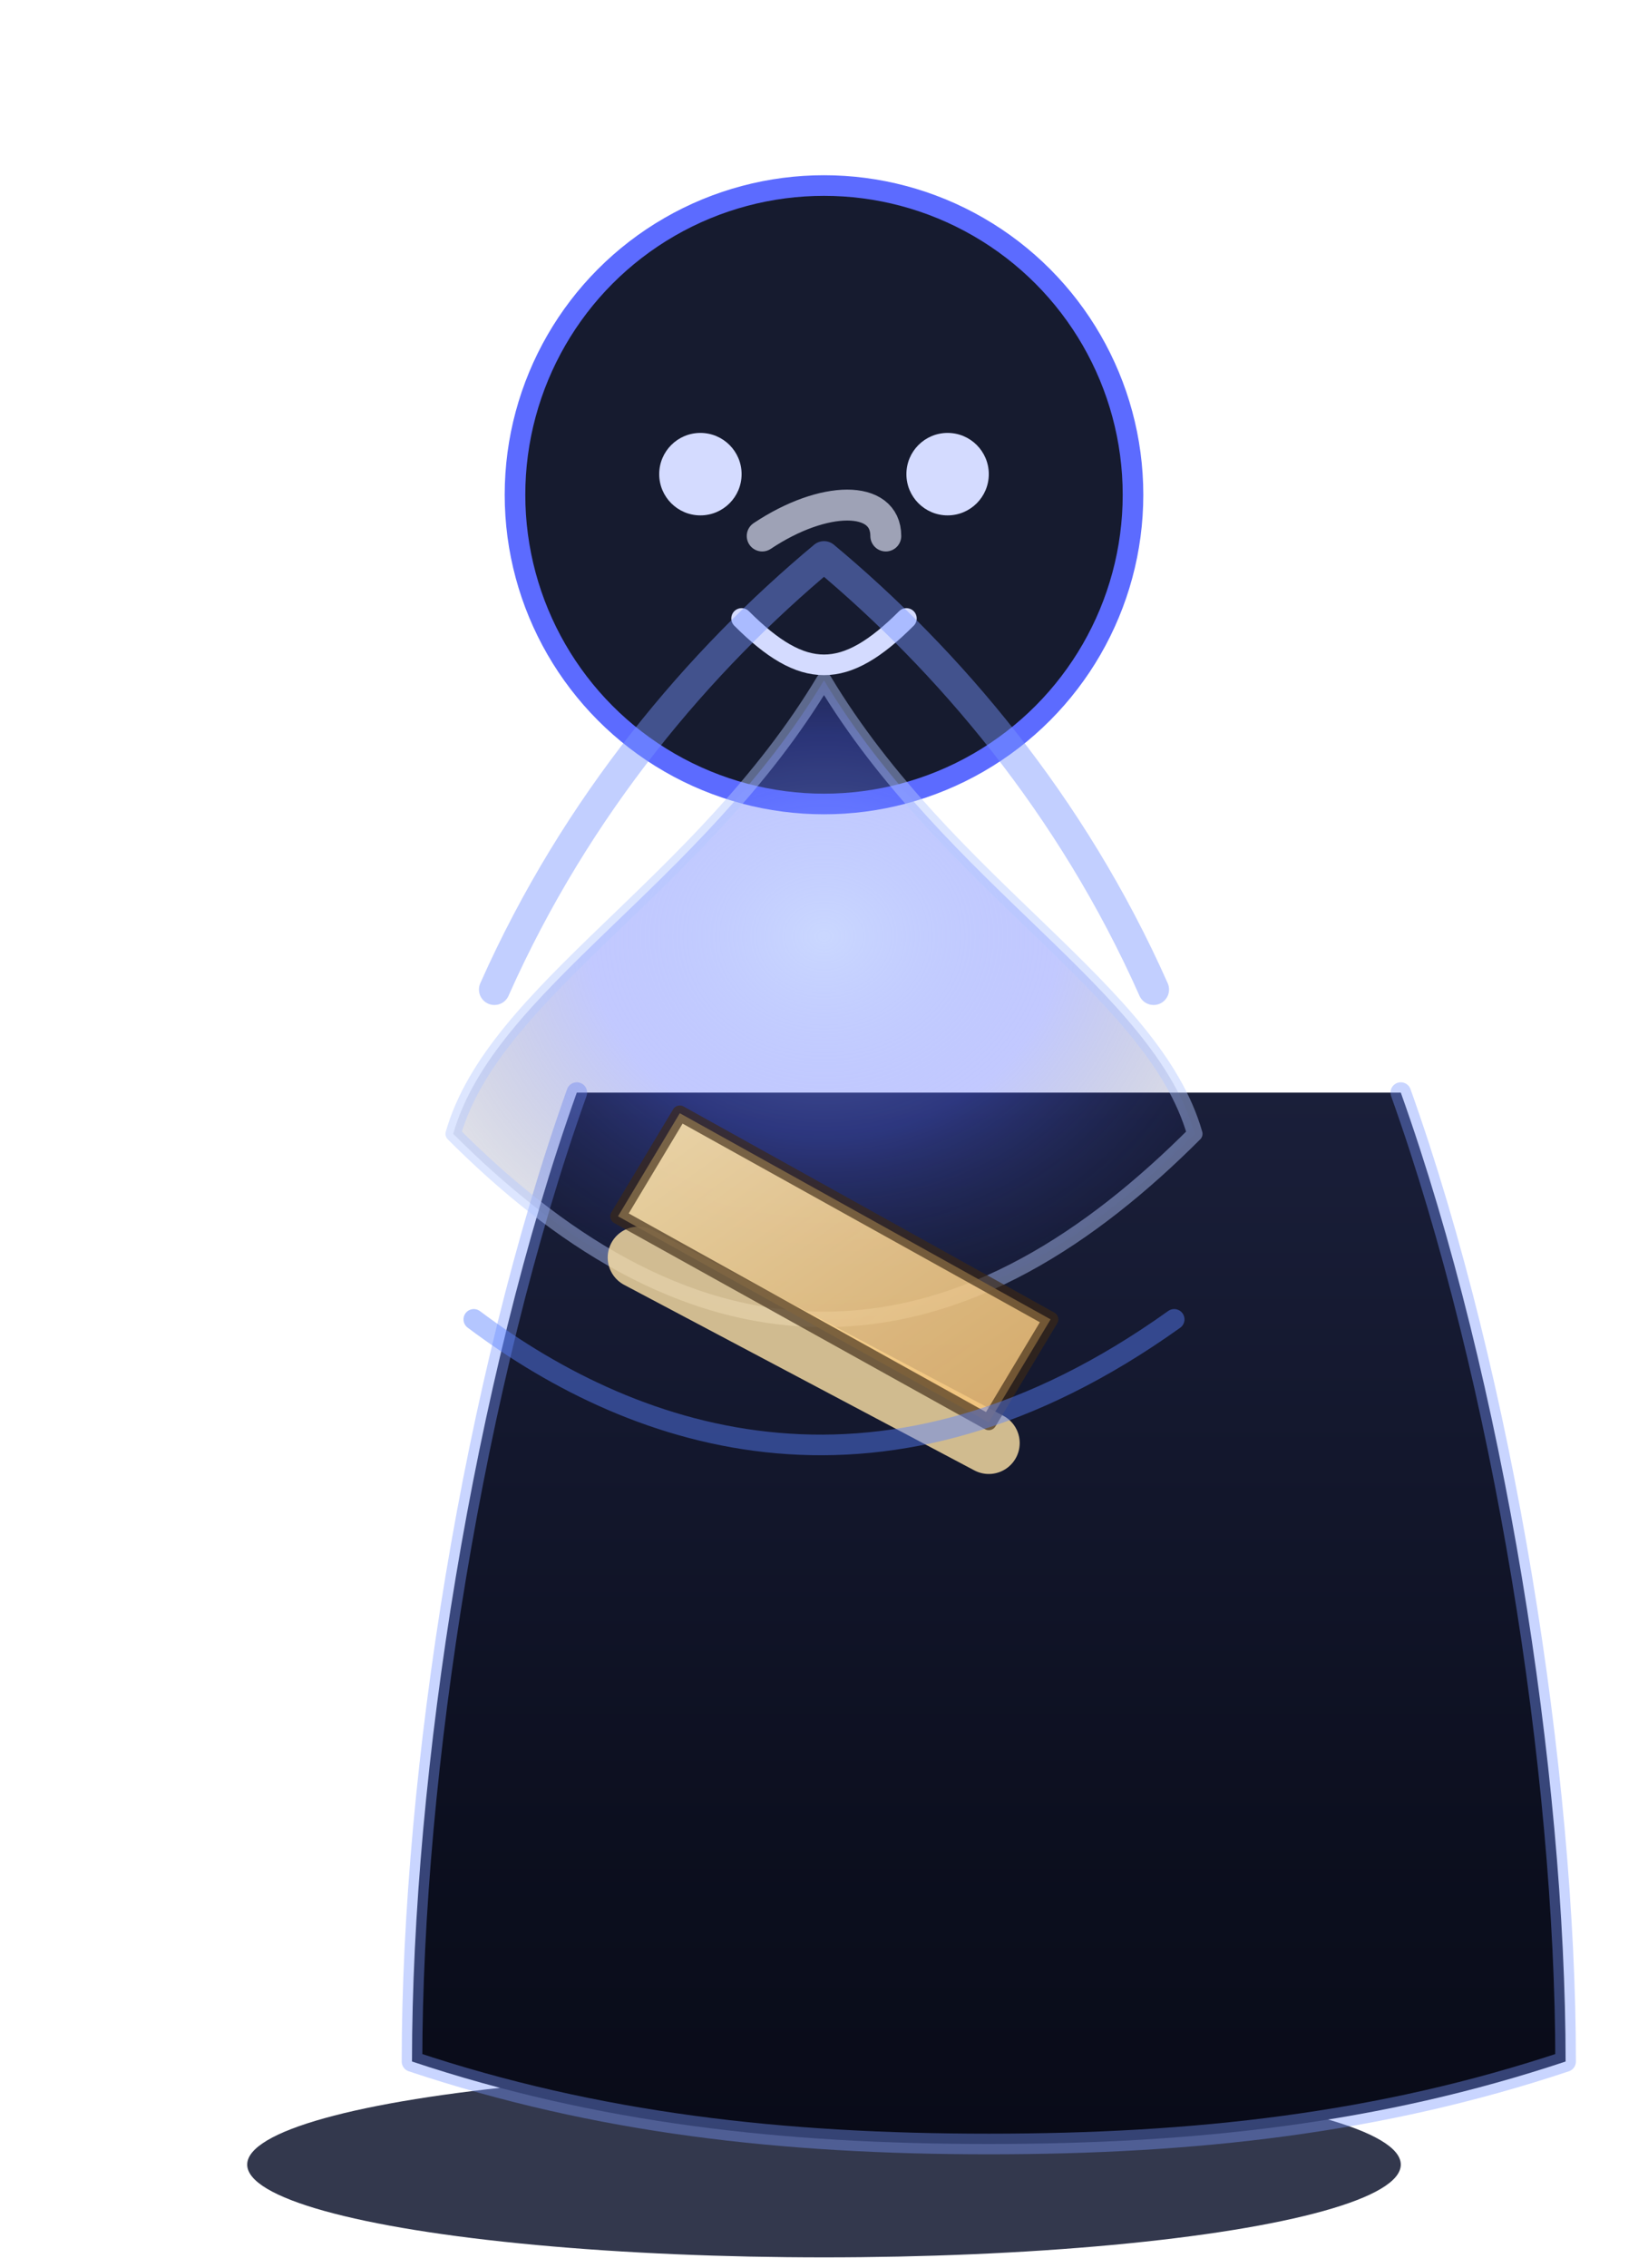 <svg xmlns="http://www.w3.org/2000/svg" viewBox="0 0 160 220" aria-labelledby="title desc" role="img">
  <title id="title">Archivist Thero Illustration</title>
  <desc id="desc">Stylized scholar in flowing robes holding a codex.</desc>
  <defs>
    <radialGradient id="robe-glow" cx="50%" cy="40%" r="70%">
      <stop offset="0%" stop-color="#9fb7ff" stop-opacity="0.55" />
      <stop offset="45%" stop-color="#5164ff" stop-opacity="0.35" />
      <stop offset="100%" stop-color="#060914" stop-opacity="0.05" />
    </radialGradient>
    <linearGradient id="robe-shade" x1="0%" x2="0%" y1="0%" y2="100%">
      <stop offset="0%" stop-color="#1a1f3a" />
      <stop offset="70%" stop-color="#0c0f1f" />
      <stop offset="100%" stop-color="#090b18" />
    </linearGradient>
    <linearGradient id="codex-light" x1="0%" y1="0%" x2="100%" y2="100%">
      <stop offset="0%" stop-color="#ffe7b0" stop-opacity="0.9" />
      <stop offset="100%" stop-color="#f5c173" stop-opacity="0.85" />
    </linearGradient>
  </defs>
  <g fill="none" stroke-linecap="round" stroke-linejoin="round">
    <ellipse cx="80" cy="210" rx="56" ry="9" fill="rgba(16, 22, 46, 0.85)" />
    <circle cx="80" cy="48" r="30" fill="#161b2f" stroke="#5c6bff" stroke-width="2" />
    <path
      d="M56 106c-10 28-16 66-16 94 18 6 36 8 56 8s38-2 56-8c0-28-6-66-16-94"
      fill="url(#robe-shade)"
      stroke="rgba(120, 150, 255, 0.4)"
      stroke-width="2"
    />
    <path
      d="M80 66c-12 20-32 30-36 44 10 10 22 18 36 18s26-8 36-18c-4-14-24-24-36-44z"
      fill="url(#robe-glow)"
      stroke="rgba(180, 200, 255, 0.45)"
      stroke-width="1.5"
    />
    <path
      d="M62 122l34 18"
      stroke="rgba(255, 227, 168, 0.8)"
      stroke-width="6"
    />
    <path
      d="M60 118l36 20 6-10-36-20-6 10z"
      fill="url(#codex-light)"
      stroke="rgba(60, 40, 20, 0.65)"
      stroke-width="1.5"
    />
    <path
      d="M74 52c6-4 12-4 12 0"
      stroke="rgba(230, 235, 255, 0.65)"
      stroke-width="3"
    />
    <circle cx="68" cy="46" r="4" fill="#d4dbff" />
    <circle cx="92" cy="46" r="4" fill="#d4dbff" />
    <path d="M72 60c6 6 10 6 16 0" stroke="#d4dbff" stroke-width="2" />
    <path
      d="M48 96c8-18 20-32 32-42 12 10 24 24 32 42"
      stroke="rgba(120, 150, 255, 0.45)"
      stroke-width="3"
    />
    <path
      d="M46 128c16 12 40 20 68 0"
      stroke="rgba(90, 130, 255, 0.45)"
      stroke-width="2"
    />
  </g>
</svg>
